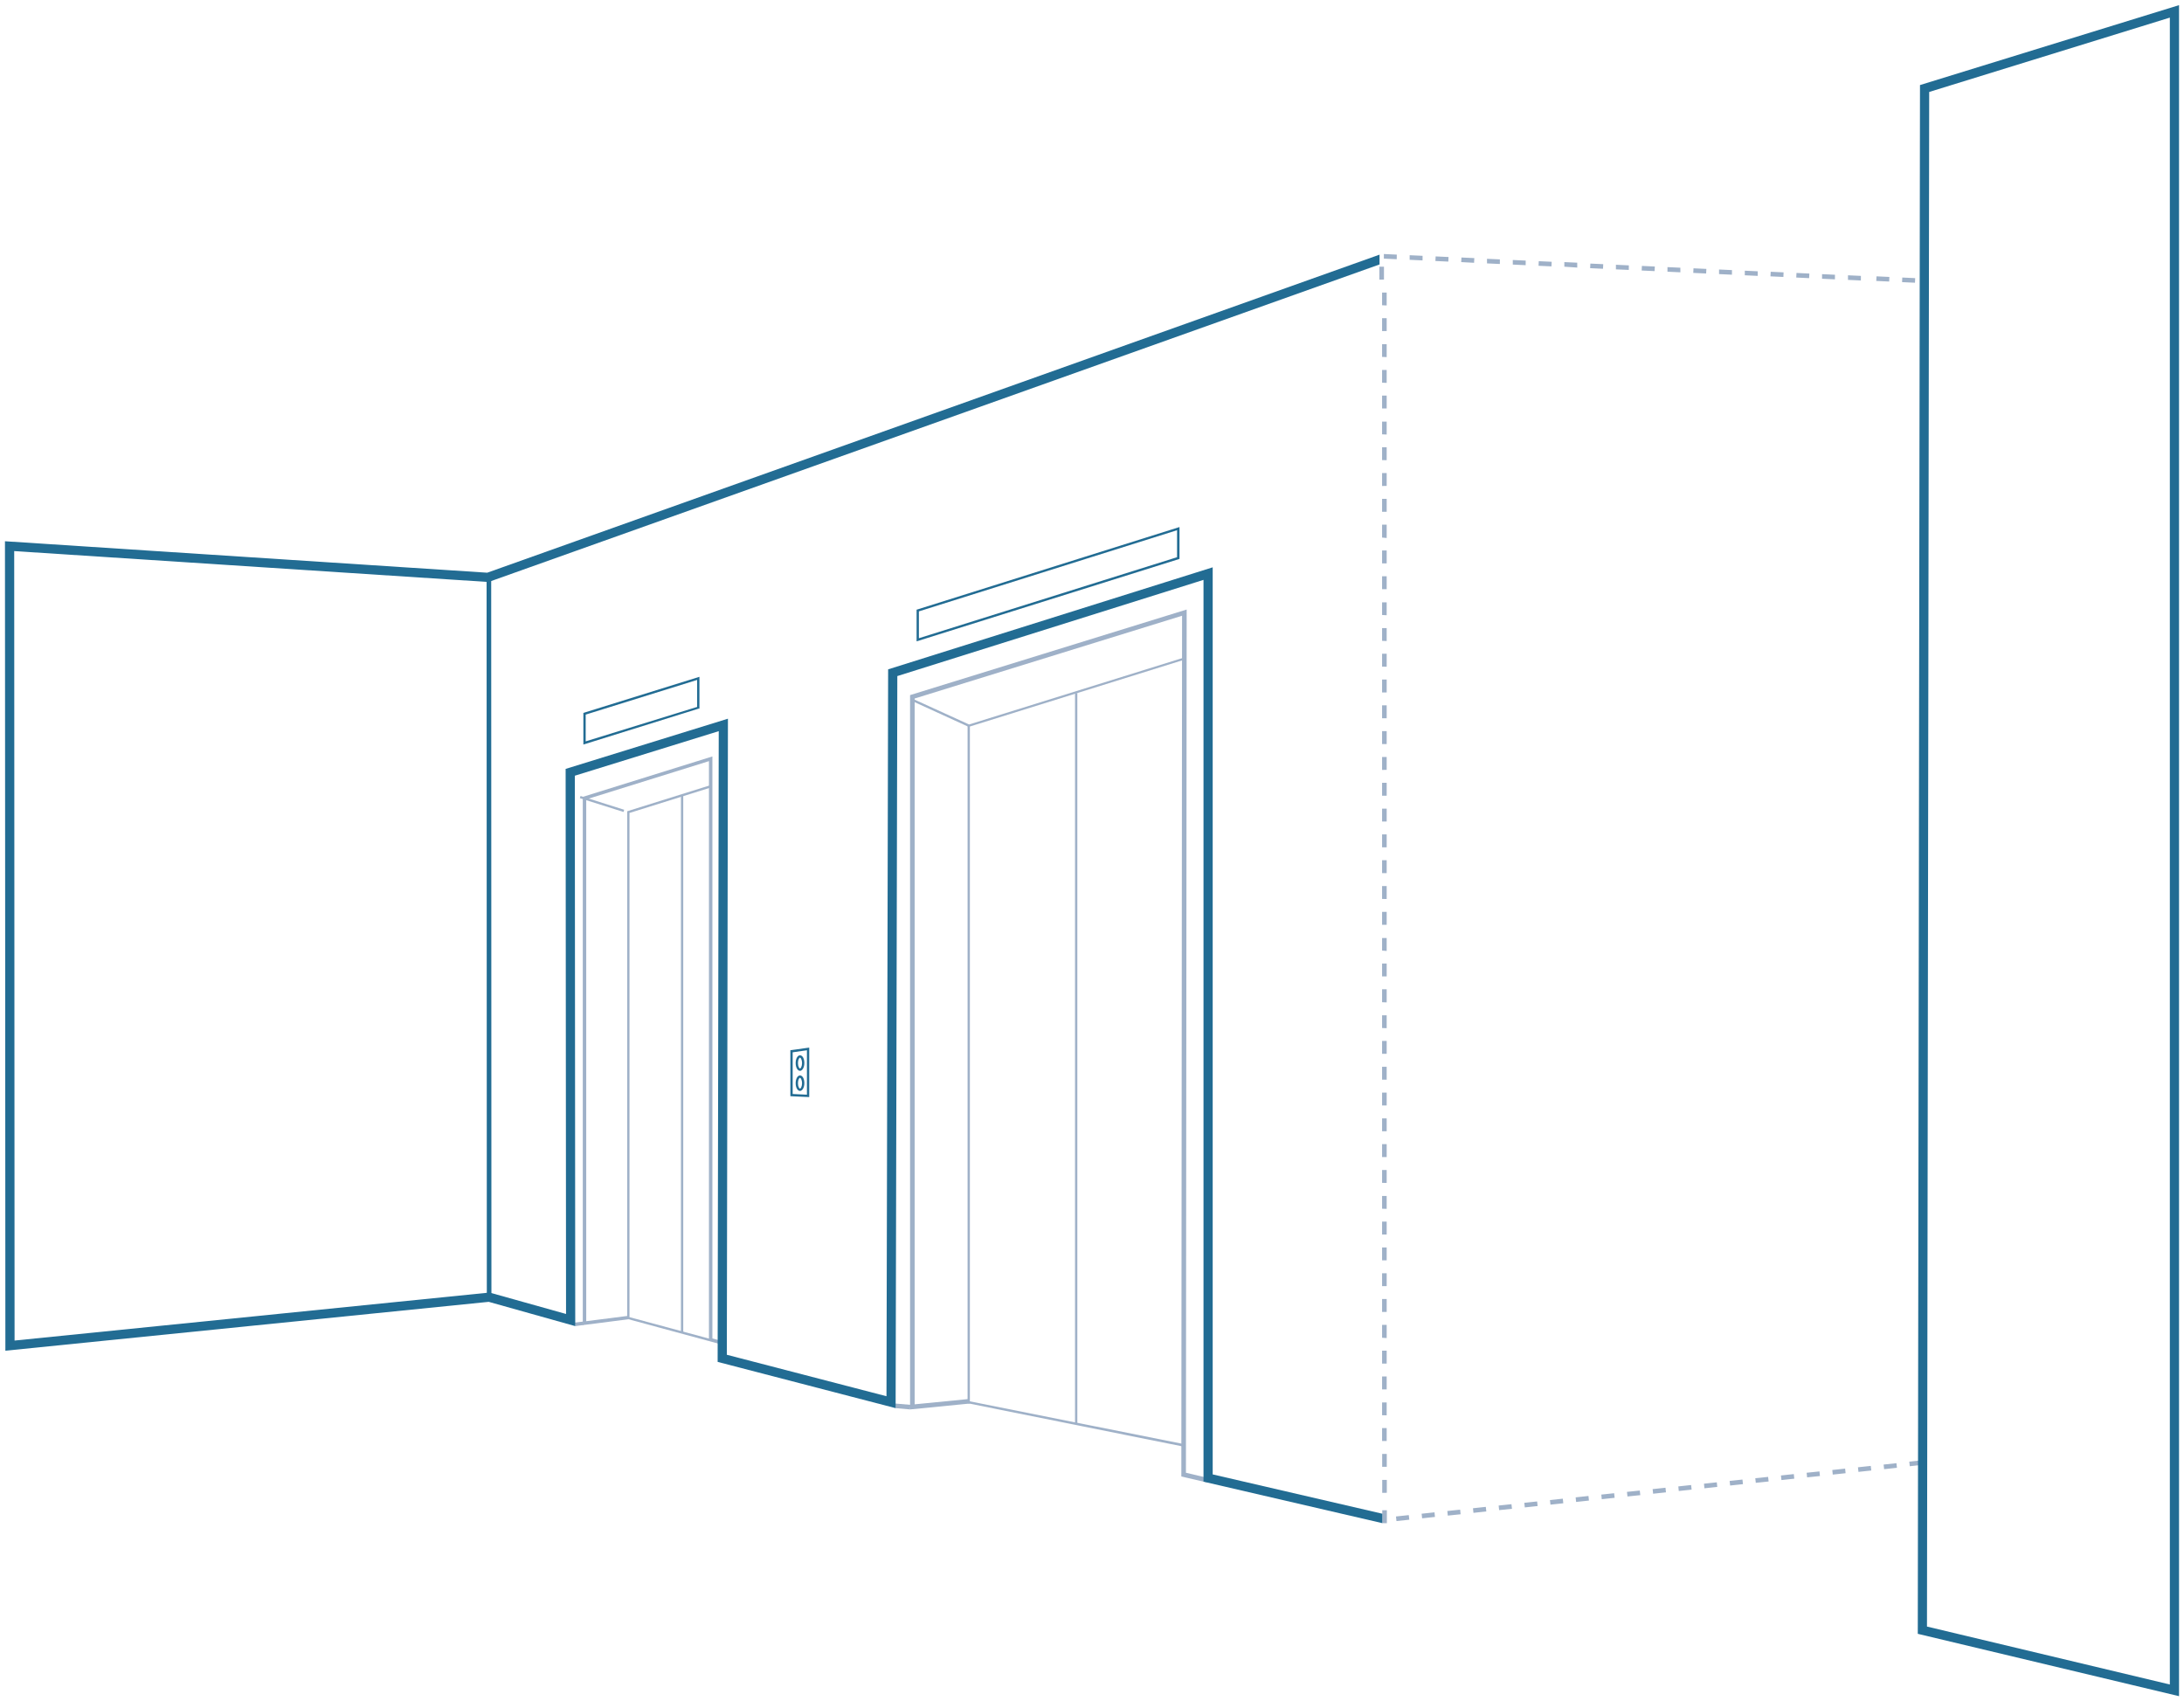 <svg id="Layer_1" data-name="Layer 1" xmlns="http://www.w3.org/2000/svg" viewBox="0 0 475 370"><defs><style>.cls-1{fill:#9fb1c8;}.cls-2{fill:#226c93;}</style></defs><title>Artboard 1</title><path class="cls-1" d="M257.68,314.66l-.3-.06-46.94-9.43V157.66l47.32-14.73v.34Zm-46.74-9.9L257.18,314l.08-170.43L210.94,158Z"/><polygon class="cls-1" points="234.31 309.87 233.81 309.65 233.81 150.72 234.31 150.72 234.31 309.87"/><polygon class="cls-1" points="262.65 322.44 256.93 321.1 257.09 133.91 198.93 151.91 198.93 305.41 210.64 304.26 210.91 305.24 197.93 306.52 197.93 151.17 258.09 132.56 257.93 320.29 262.86 321.46 262.65 322.44"/><polygon class="cls-1" points="156.59 292.31 154.19 291.65 154.19 165.53 127.5 173.85 127.5 287.33 136.61 286.17 136.7 286.91 126.75 288.18 126.75 173.3 154.94 164.51 154.94 291.08 156.78 291.59 156.59 292.31"/><rect class="cls-1" x="148.1" y="172.95" width="0.5" height="117"/><path class="cls-2" d="M176,238.59l-4.1-.19v-10l4.1-.57Zm-3.6-.67,3.1.15v-9.66l-3.1.44Z"/><path class="cls-2" d="M174,232.88c-.54,0-.95-.73-.95-1.69s.41-1.68.95-1.68.94.72.94,1.68S174.49,232.88,174,232.88Zm0-2.87c-.15,0-.45.42-.45,1.18s.3,1.19.45,1.19.44-.48.44-1.19S174.13,230,174,230Z"/><path class="cls-2" d="M174,237.25c-.54,0-.95-.72-.95-1.68s.41-1.68.95-1.68.94.72.94,1.68S174.49,237.25,174,237.25Zm0-2.86c-.15,0-.45.41-.45,1.18s.3,1.18.45,1.18.44-.47.44-1.18S174.13,234.39,174,234.39Z"/><rect class="cls-1" x="131.64" y="170.1" width="0.5" height="10" transform="matrix(0.3, -0.95, 0.95, 0.3, -74.98, 247.61)"/><polygon class="cls-1" points="210.58 158.03 198.32 152.43 198.53 151.98 210.79 157.57 210.58 158.03"/><path class="cls-1" d="M303.72,330.8l-.11-1,2.79-.3.11,1Zm-3.09.45v-2.8h1v2.81Zm8.67-1.05-.11-1,2.8-.3.1,1Zm5.58-.59-.1-1,2.79-.29.1,1Zm5.58-.6-.1-1,2.79-.3.11,1Zm5.59-.59-.11-1,2.79-.29.11,1Zm5.58-.59-.11-1,2.79-.3.11,1Zm5.58-.6-.11-1,2.8-.3.1,1Zm5.58-.59-.1-1,2.79-.3.1,1Zm5.58-.6-.1-1,2.79-.3.11,1Zm5.59-.59-.11-1,2.79-.29.11,1Zm5.58-.6-.11-1,2.8-.3.1,1Zm-58.92-.19v-2.81h1v2.8Zm64.5-.4-.1-1,2.79-.3.1,1Zm5.58-.59-.1-1,2.79-.3.1,1Zm5.59-.6-.11-1,2.79-.3.11,1Zm5.58-.59-.11-1,2.79-.29.11,1Zm5.58-.6-.11-1,2.8-.3.1,1Zm5.58-.59-.1-1,2.79-.29.1,1Zm5.58-.6-.1-1,2.79-.3.1,1Zm5.59-.59-.11-1,2.79-.3.11,1Zm5.58-.59-.11-1,2.79-.3.11,1ZM300.61,319v-2.8h1V319Zm114.75-.13-.11-1,2.8-.3.1,1Zm-114.77-5.48v-2.81h1v2.81Zm0-5.61V305h1v2.8Zm0-5.62v-2.81h1v2.81Zm0-5.61v-2.81h1v2.81Zm0-5.62v-2.8h1V291Zm0-5.61v-2.81h1v2.81Zm0-5.61v-2.81h1v2.81Zm0-5.62v-2.8h1v2.8Zm0-5.61v-2.81h1v2.81Zm0-5.61V260.1h1v2.8Zm0-5.62v-2.8h1v2.81Zm0-5.61v-2.81h1v2.81Zm0-5.61v-2.81h1v2.8Zm0-5.62v-2.8h1v2.81Zm0-5.61V232h1v2.81Zm0-5.62v-2.8h1v2.8Zm0-5.61V220.8h1v2.81Zm0-5.61v-2.81h1V218Zm0-5.62v-2.8h1v2.8Zm0-5.61V204h1v2.81Zm0-5.61v-2.81h1v2.81Zm0-5.62v-2.8h1v2.81Zm0-5.61v-2.81h1v2.81Zm0-5.61v-2.81h1v2.8Zm0-5.62v-2.8h1v2.81Zm0-5.61v-2.81h1v2.81Zm0-5.61v-2.81h1v2.8Zm0-5.62v-2.81h1v2.81Zm0-5.61v-2.81h1v2.81Zm0-5.62v-2.8h1v2.8Zm0-5.61v-2.81h1V145Zm0-5.61V136.6h1v2.81Zm0-5.62V131h1v2.8Zm0-5.61v-2.81h1v2.81Zm0-5.61v-2.81h1v2.8Zm0-5.62v-2.8h1V117Zm0-5.61v-2.81h1v2.81Zm0-5.61v-2.81h1v2.8Zm0-5.62v-2.8h1v2.81Zm0-5.61V91.69h1V94.5Zm0-5.62v-2.8h1v2.8Zm0-5.61V80.46h1v2.81Zm0-5.61V74.85h1v2.81Zm0-5.62v-2.8h1V72Zm0-5.61V63.62h1v2.81Zm115.9-4.9-2.81-.13.05-1,2.8.13Zm-5.61-.26-2.81-.13.05-1,2.8.13ZM404.72,61l-2.8-.13,0-1,2.81.13ZM300,60.82V58h1v2.8Zm99.08-.07-2.8-.13,0-1,2.81.13Zm-5.61-.26-2.8-.13.05-1,2.8.13Zm-5.6-.26-2.81-.13.05-1,2.8.13ZM382.29,60l-2.81-.13,0-1,2.81.13Zm-5.61-.26-2.8-.13,0-1,2.81.13Zm-5.61-.26-2.8-.13.05-1,2.8.13Zm-5.6-.26-2.81-.13,0-1,2.8.13Zm-5.61-.26-2.81-.13.05-1,2.81.13Zm-5.61-.26-2.8-.12,0-1,2.81.13Zm-5.61-.25-2.8-.13.05-1,2.8.13Zm-5.6-.26L340.23,58l0-1,2.8.13Zm-5.61-.26-2.81-.13.05-1,2.81.13Zm-5.61-.26-2.8-.13,0-1,2.81.13Zm-5.61-.26-2.8-.13,0-1,2.8.13Zm-5.61-.26L317.8,57l.05-1,2.8.13Zm-5.6-.26-2.81-.13.05-1,2.8.13Zm-5.61-.26-2.8-.13,0-1,2.81.13Zm-5.61-.26-2.8-.13,0-1,2.81.13Z"/><polygon class="cls-2" points="106.88 282.11 105.88 282.11 105.83 125.55 106.83 125.55 106.88 282.11"/><polygon class="cls-1" points="125.11 288.4 125.02 287.64 126.83 287.41 126.91 288.16 125.11 288.4"/><polygon class="cls-1" points="197.93 306.52 194.79 306.24 194.73 305.24 198.02 305.52 197.93 306.52"/><polygon class="cls-2" points="300.64 331.25 261.75 322.23 261.75 126.11 195.16 147.03 194.79 306.24 156.08 296.18 156.08 295.4 156.32 159.01 125.02 168.7 125.11 288.4 106.29 283.12 1.17 293.75 1.08 117.71 105.97 124.55 300.04 55.38 300.04 57.51 106.25 126.57 106.05 126.56 3.09 119.85 3.17 291.54 106.47 281.1 123.11 285.76 123.02 167.22 158.32 156.3 158.08 294.63 192.8 303.65 193.16 145.57 263.75 123.38 263.75 320.65 300.64 329.2 300.64 331.25"/><path class="cls-2" d="M473.92,368.88,417.1,355.32l.48-336.82L473.92,1.12ZM419.1,353.74l52.82,12.6V3.83L419.58,20Z"/><path class="cls-2" d="M126.88,161.92v-6.87l.17-.06,25.07-7.8v6.92l-.17,0Zm.5-6.51v5.82l24.24-7.49v-5.87Z"/><polygon class="cls-1" points="154.19 291.65 136.41 286.83 136.41 176.43 154.49 170.77 154.64 171.25 136.91 176.8 136.91 286.45 154.63 291.23 154.19 291.65"/><path class="cls-2" d="M199.35,139.48v-6.89l.18-.05,57-17.92v6.93Zm.5-6.52v5.84L256,121.18v-5.87Z"/></svg>